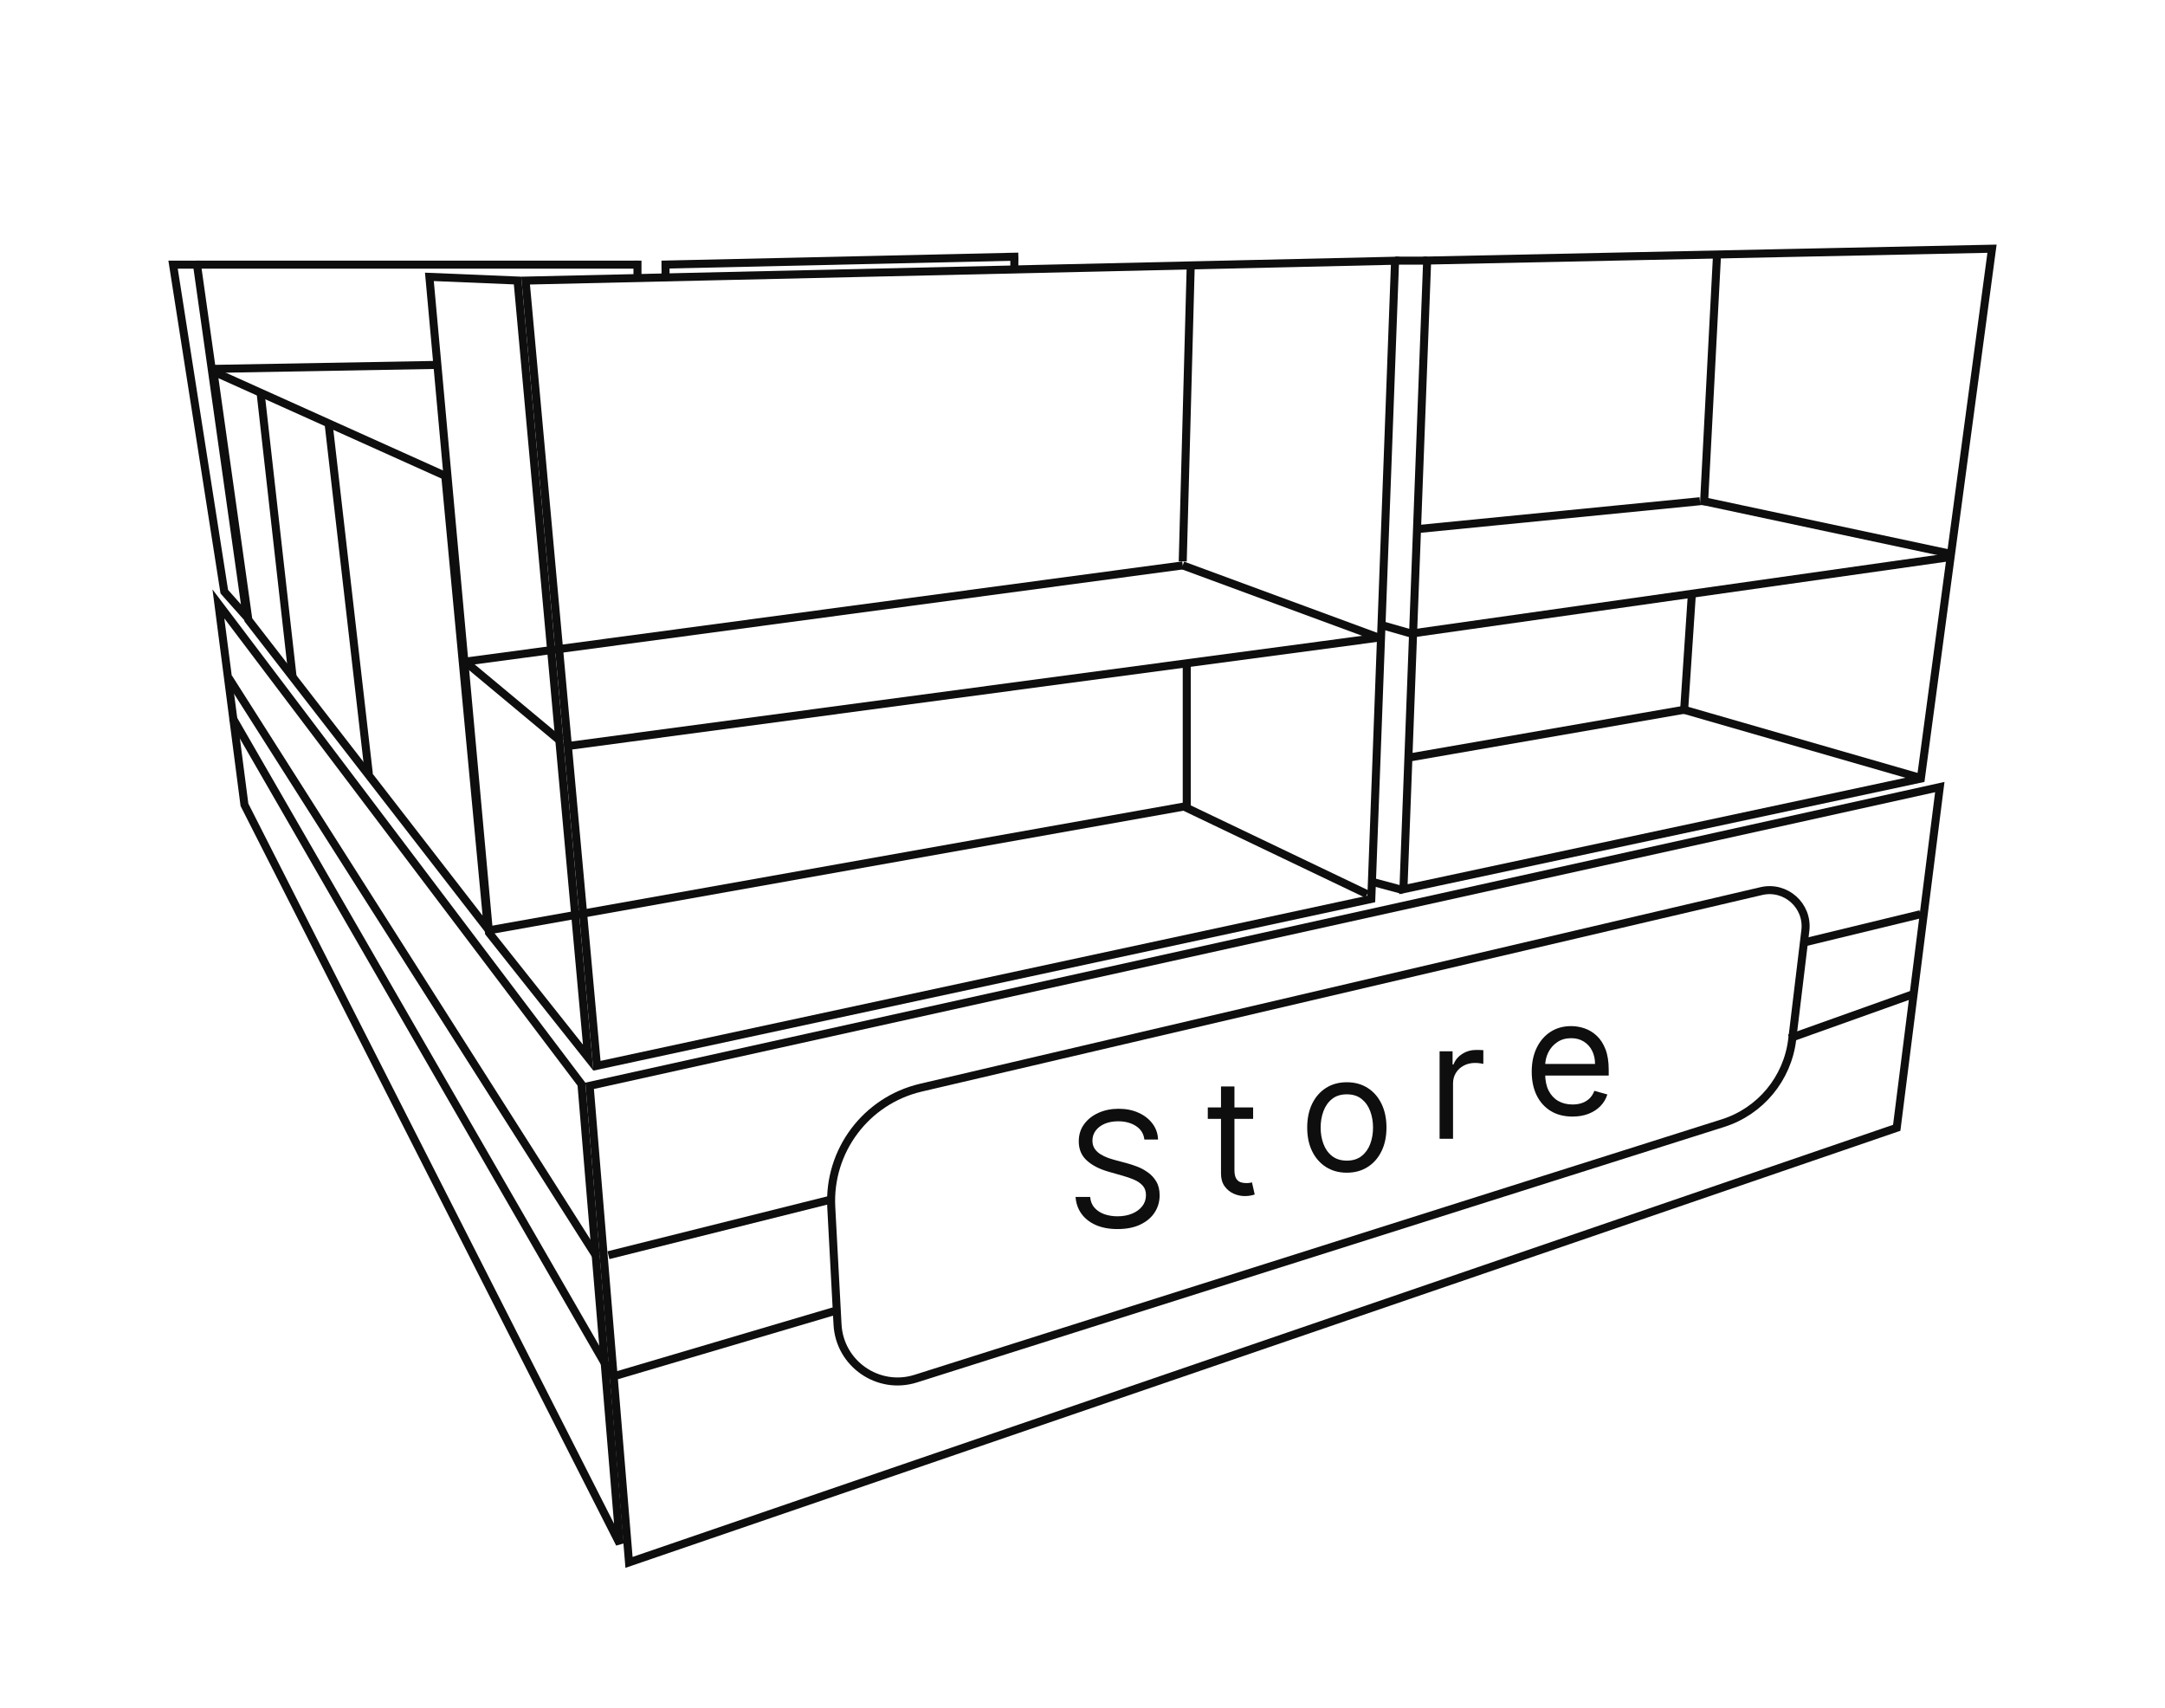 <svg width="270" height="213" viewBox="0 0 270 213" fill="none" xmlns="http://www.w3.org/2000/svg">
<path d="M77.29 192.498L30.485 100.35L27.238 75.305L72.514 135.186L77.29 192.498Z" stroke="#0E0E0F"/>
<path d="M78.445 194.819L73.534 135.394L241.915 98.141L236.543 140.628L78.445 194.819Z" stroke="#0E0E0F"/>
<path d="M171.015 112.093L74.447 132.892L65.546 34.988L173.981 32.512L171.015 112.093Z" stroke="#0E0E0F"/>
<path d="M60.984 116.306L53.55 34.523L64.542 34.981L73.35 131.878L60.984 116.306Z" stroke="#0E0E0F"/>
<path d="M175.024 110.877L177.982 32.49L248.427 31.012L239.551 97.085L175.024 110.877Z" stroke="#0E0E0F"/>
<path d="M71 93L172 79.5" stroke="#0E0E0F"/>
<path d="M176 79L242.941 69.504" stroke="#0E0E0F"/>
<path d="M70 92.5L58 82.5" stroke="#0E0E0F"/>
<path d="M176 79L172.5 78" stroke="#0E0E0F"/>
<path d="M175 111L171 109.923" stroke="#0E0E0F"/>
<path d="M239.5 97L210 88.5" stroke="#0E0E0F"/>
<path d="M243 69L212.5 62.5" stroke="#0E0E0F"/>
<path d="M210 89L211 74" stroke="#0E0E0F"/>
<path d="M212.5 63L214.12 32" stroke="#0E0E0F"/>
<path d="M210.128 88.483L175.5 94.5" stroke="#0E0E0F"/>
<path d="M212 62.5L176.5 66" stroke="#0E0E0F"/>
<path d="M148.085 100.493L61 116" stroke="#0E0E0F"/>
<path d="M170.5 111.5L147.5 100.5" stroke="#0E0E0F"/>
<path d="M148 100.5L148 82.5" stroke="#0E0E0F"/>
<path d="M148.5 33L147.5 70" stroke="#0E0E0F"/>
<path d="M171.776 79.447L147.5 70.5" stroke="#0E0E0F"/>
<path d="M147.5 70.5L58.082 82.493" stroke="#0E0E0F"/>
<path d="M30.977 77.299L26.621 46.328L55.529 59.337L60.841 115.834L30.977 77.299Z" stroke="#0E0E0F"/>
<path d="M27.971 73.778L21.584 33H24.566L30.773 76.93L27.971 73.778Z" stroke="#0E0E0F"/>
<path d="M26.5 46L54.5 45.5" stroke="#0E0E0F"/>
<path d="M32.5 49L36.5 84.5" stroke="#0E0E0F"/>
<path d="M41 53L46 96.5" stroke="#0E0E0F"/>
<path d="M24.5 33H79.685" stroke="#0E0E0F"/>
<path d="M79.5 32.5L79.5 35" stroke="#0E0E0F"/>
<path d="M83 33L83 35" stroke="#0E0E0F"/>
<path d="M126.5 32L126.5 33.5" stroke="#0E0E0F"/>
<path d="M82.5 33L127 32" stroke="#0E0E0F"/>
<path d="M178 32.5L174 32.5" stroke="#0E0E0F"/>
<path d="M28.5 84.5L74.424 156.735" stroke="#0E0E0F"/>
<path d="M29 89.5L76.434 171.751" stroke="#0E0E0F"/>
<path d="M76.874 171.516L104 163.5" stroke="#0E0E0F"/>
<line x1="75.879" y1="156.515" x2="103.879" y2="149.515" stroke="#0E0E0F"/>
<path d="M239.5 114L225.105 117.489" stroke="#0E0E0F"/>
<path d="M238.5 124L223.158 129.474" stroke="#0E0E0F"/>
<path d="M114.846 135.626L219.655 111.114C222.698 110.403 225.522 112.933 225.147 116.035L223.507 129.629C222.919 134.496 219.542 138.57 214.868 140.049L114.201 171.906C109.525 173.385 104.71 170.052 104.449 165.155L103.668 150.517C103.294 143.501 108.004 137.226 114.846 135.626Z" stroke="#0E0E0F"/>
<path d="M142.716 142.091C142.631 141.371 142.285 140.812 141.679 140.415C141.073 140.017 140.33 139.818 139.449 139.818C138.805 139.818 138.241 139.922 137.759 140.131C137.28 140.339 136.906 140.625 136.636 140.99C136.371 141.355 136.239 141.769 136.239 142.233C136.239 142.621 136.331 142.955 136.516 143.234C136.705 143.509 136.946 143.739 137.24 143.923C137.534 144.103 137.841 144.252 138.163 144.371C138.485 144.484 138.781 144.577 139.051 144.648L140.528 145.045C140.907 145.145 141.329 145.282 141.793 145.457C142.261 145.633 142.709 145.872 143.135 146.175C143.566 146.473 143.921 146.857 144.2 147.325C144.48 147.794 144.619 148.369 144.619 149.051C144.619 149.837 144.413 150.547 144.001 151.182C143.594 151.816 142.998 152.321 142.212 152.695C141.43 153.069 140.481 153.256 139.364 153.256C138.322 153.256 137.42 153.088 136.658 152.751C135.9 152.415 135.304 151.946 134.868 151.345C134.437 150.744 134.193 150.045 134.136 149.25H135.955C136.002 149.799 136.187 150.254 136.509 150.614C136.835 150.969 137.247 151.234 137.744 151.409C138.246 151.58 138.786 151.665 139.364 151.665C140.036 151.665 140.64 151.556 141.175 151.338C141.71 151.116 142.134 150.808 142.446 150.415C142.759 150.017 142.915 149.553 142.915 149.023C142.915 148.54 142.78 148.147 142.51 147.844C142.24 147.541 141.885 147.295 141.445 147.105C141.004 146.916 140.528 146.75 140.017 146.608L138.227 146.097C137.091 145.77 136.191 145.304 135.528 144.697C134.866 144.091 134.534 143.298 134.534 142.318C134.534 141.504 134.754 140.794 135.195 140.188C135.64 139.577 136.236 139.103 136.984 138.767C137.737 138.426 138.578 138.256 139.506 138.256C140.443 138.256 141.277 138.424 142.006 138.76C142.735 139.091 143.313 139.546 143.739 140.124C144.17 140.701 144.397 141.357 144.42 142.091H142.716Z" fill="#0E0E0F"/>
<path d="M156.278 138.091V139.511H150.625V138.091H156.278ZM152.273 135.477H153.949V145.875C153.949 146.348 154.018 146.704 154.155 146.94C154.297 147.172 154.477 147.329 154.695 147.409C154.917 147.485 155.152 147.523 155.398 147.523C155.582 147.523 155.734 147.513 155.852 147.494C155.971 147.471 156.065 147.452 156.136 147.438L156.477 148.943C156.364 148.986 156.205 149.028 156.001 149.071C155.798 149.118 155.54 149.142 155.227 149.142C154.754 149.142 154.29 149.04 153.835 148.837C153.385 148.633 153.011 148.323 152.713 147.906C152.42 147.49 152.273 146.964 152.273 146.33V135.477Z" fill="#0E0E0F"/>
<path d="M167.966 146.227C166.981 146.227 166.117 145.993 165.374 145.524C164.635 145.055 164.057 144.4 163.641 143.557C163.229 142.714 163.023 141.729 163.023 140.602C163.023 139.466 163.229 138.474 163.641 137.626C164.057 136.779 164.635 136.121 165.374 135.652C166.117 135.183 166.981 134.949 167.966 134.949C168.951 134.949 169.813 135.183 170.551 135.652C171.295 136.121 171.872 136.779 172.284 137.626C172.701 138.474 172.909 139.466 172.909 140.602C172.909 141.729 172.701 142.714 172.284 143.557C171.872 144.4 171.295 145.055 170.551 145.524C169.813 145.993 168.951 146.227 167.966 146.227ZM167.966 144.722C168.714 144.722 169.33 144.53 169.812 144.146C170.295 143.763 170.653 143.259 170.885 142.634C171.117 142.009 171.233 141.331 171.233 140.602C171.233 139.873 171.117 139.194 170.885 138.564C170.653 137.934 170.295 137.425 169.812 137.037C169.33 136.649 168.714 136.455 167.966 136.455C167.218 136.455 166.602 136.649 166.119 137.037C165.636 137.425 165.279 137.934 165.047 138.564C164.815 139.194 164.699 139.873 164.699 140.602C164.699 141.331 164.815 142.009 165.047 142.634C165.279 143.259 165.636 143.763 166.119 144.146C166.602 144.53 167.218 144.722 167.966 144.722Z" fill="#0E0E0F"/>
<path d="M179.534 142V131.091H181.153V132.739H181.267C181.466 132.199 181.826 131.761 182.347 131.425C182.867 131.089 183.455 130.92 184.108 130.92C184.231 130.92 184.385 130.923 184.57 130.928C184.754 130.932 184.894 130.939 184.989 130.949V132.653C184.932 132.639 184.802 132.618 184.598 132.589C184.399 132.556 184.188 132.54 183.966 132.54C183.436 132.54 182.962 132.651 182.545 132.874C182.134 133.091 181.807 133.394 181.565 133.783C181.329 134.166 181.21 134.604 181.21 135.097V142H179.534Z" fill="#0E0E0F"/>
<path d="M196.108 139.227C195.057 139.227 194.15 138.995 193.388 138.531C192.63 138.062 192.045 137.409 191.634 136.571C191.226 135.728 191.023 134.748 191.023 133.631C191.023 132.513 191.226 131.528 191.634 130.676C192.045 129.819 192.618 129.152 193.352 128.673C194.091 128.19 194.953 127.949 195.938 127.949C196.506 127.949 197.067 128.044 197.621 128.233C198.175 128.422 198.679 128.73 199.134 129.156C199.588 129.578 199.95 130.136 200.22 130.832C200.49 131.528 200.625 132.385 200.625 133.403V134.114H192.216V132.665H198.92C198.92 132.049 198.797 131.5 198.551 131.017C198.31 130.534 197.964 130.153 197.514 129.874C197.069 129.594 196.544 129.455 195.938 129.455C195.27 129.455 194.692 129.62 194.205 129.952C193.722 130.278 193.35 130.705 193.089 131.23C192.829 131.756 192.699 132.319 192.699 132.92V133.886C192.699 134.71 192.841 135.409 193.125 135.982C193.414 136.55 193.814 136.983 194.325 137.281C194.837 137.575 195.431 137.722 196.108 137.722C196.548 137.722 196.946 137.66 197.301 137.537C197.661 137.409 197.971 137.22 198.232 136.969C198.492 136.713 198.693 136.396 198.835 136.017L200.455 136.472C200.284 137.021 199.998 137.504 199.595 137.92C199.193 138.332 198.696 138.654 198.104 138.886C197.512 139.114 196.847 139.227 196.108 139.227Z" fill="#0E0E0F"/>
</svg>
